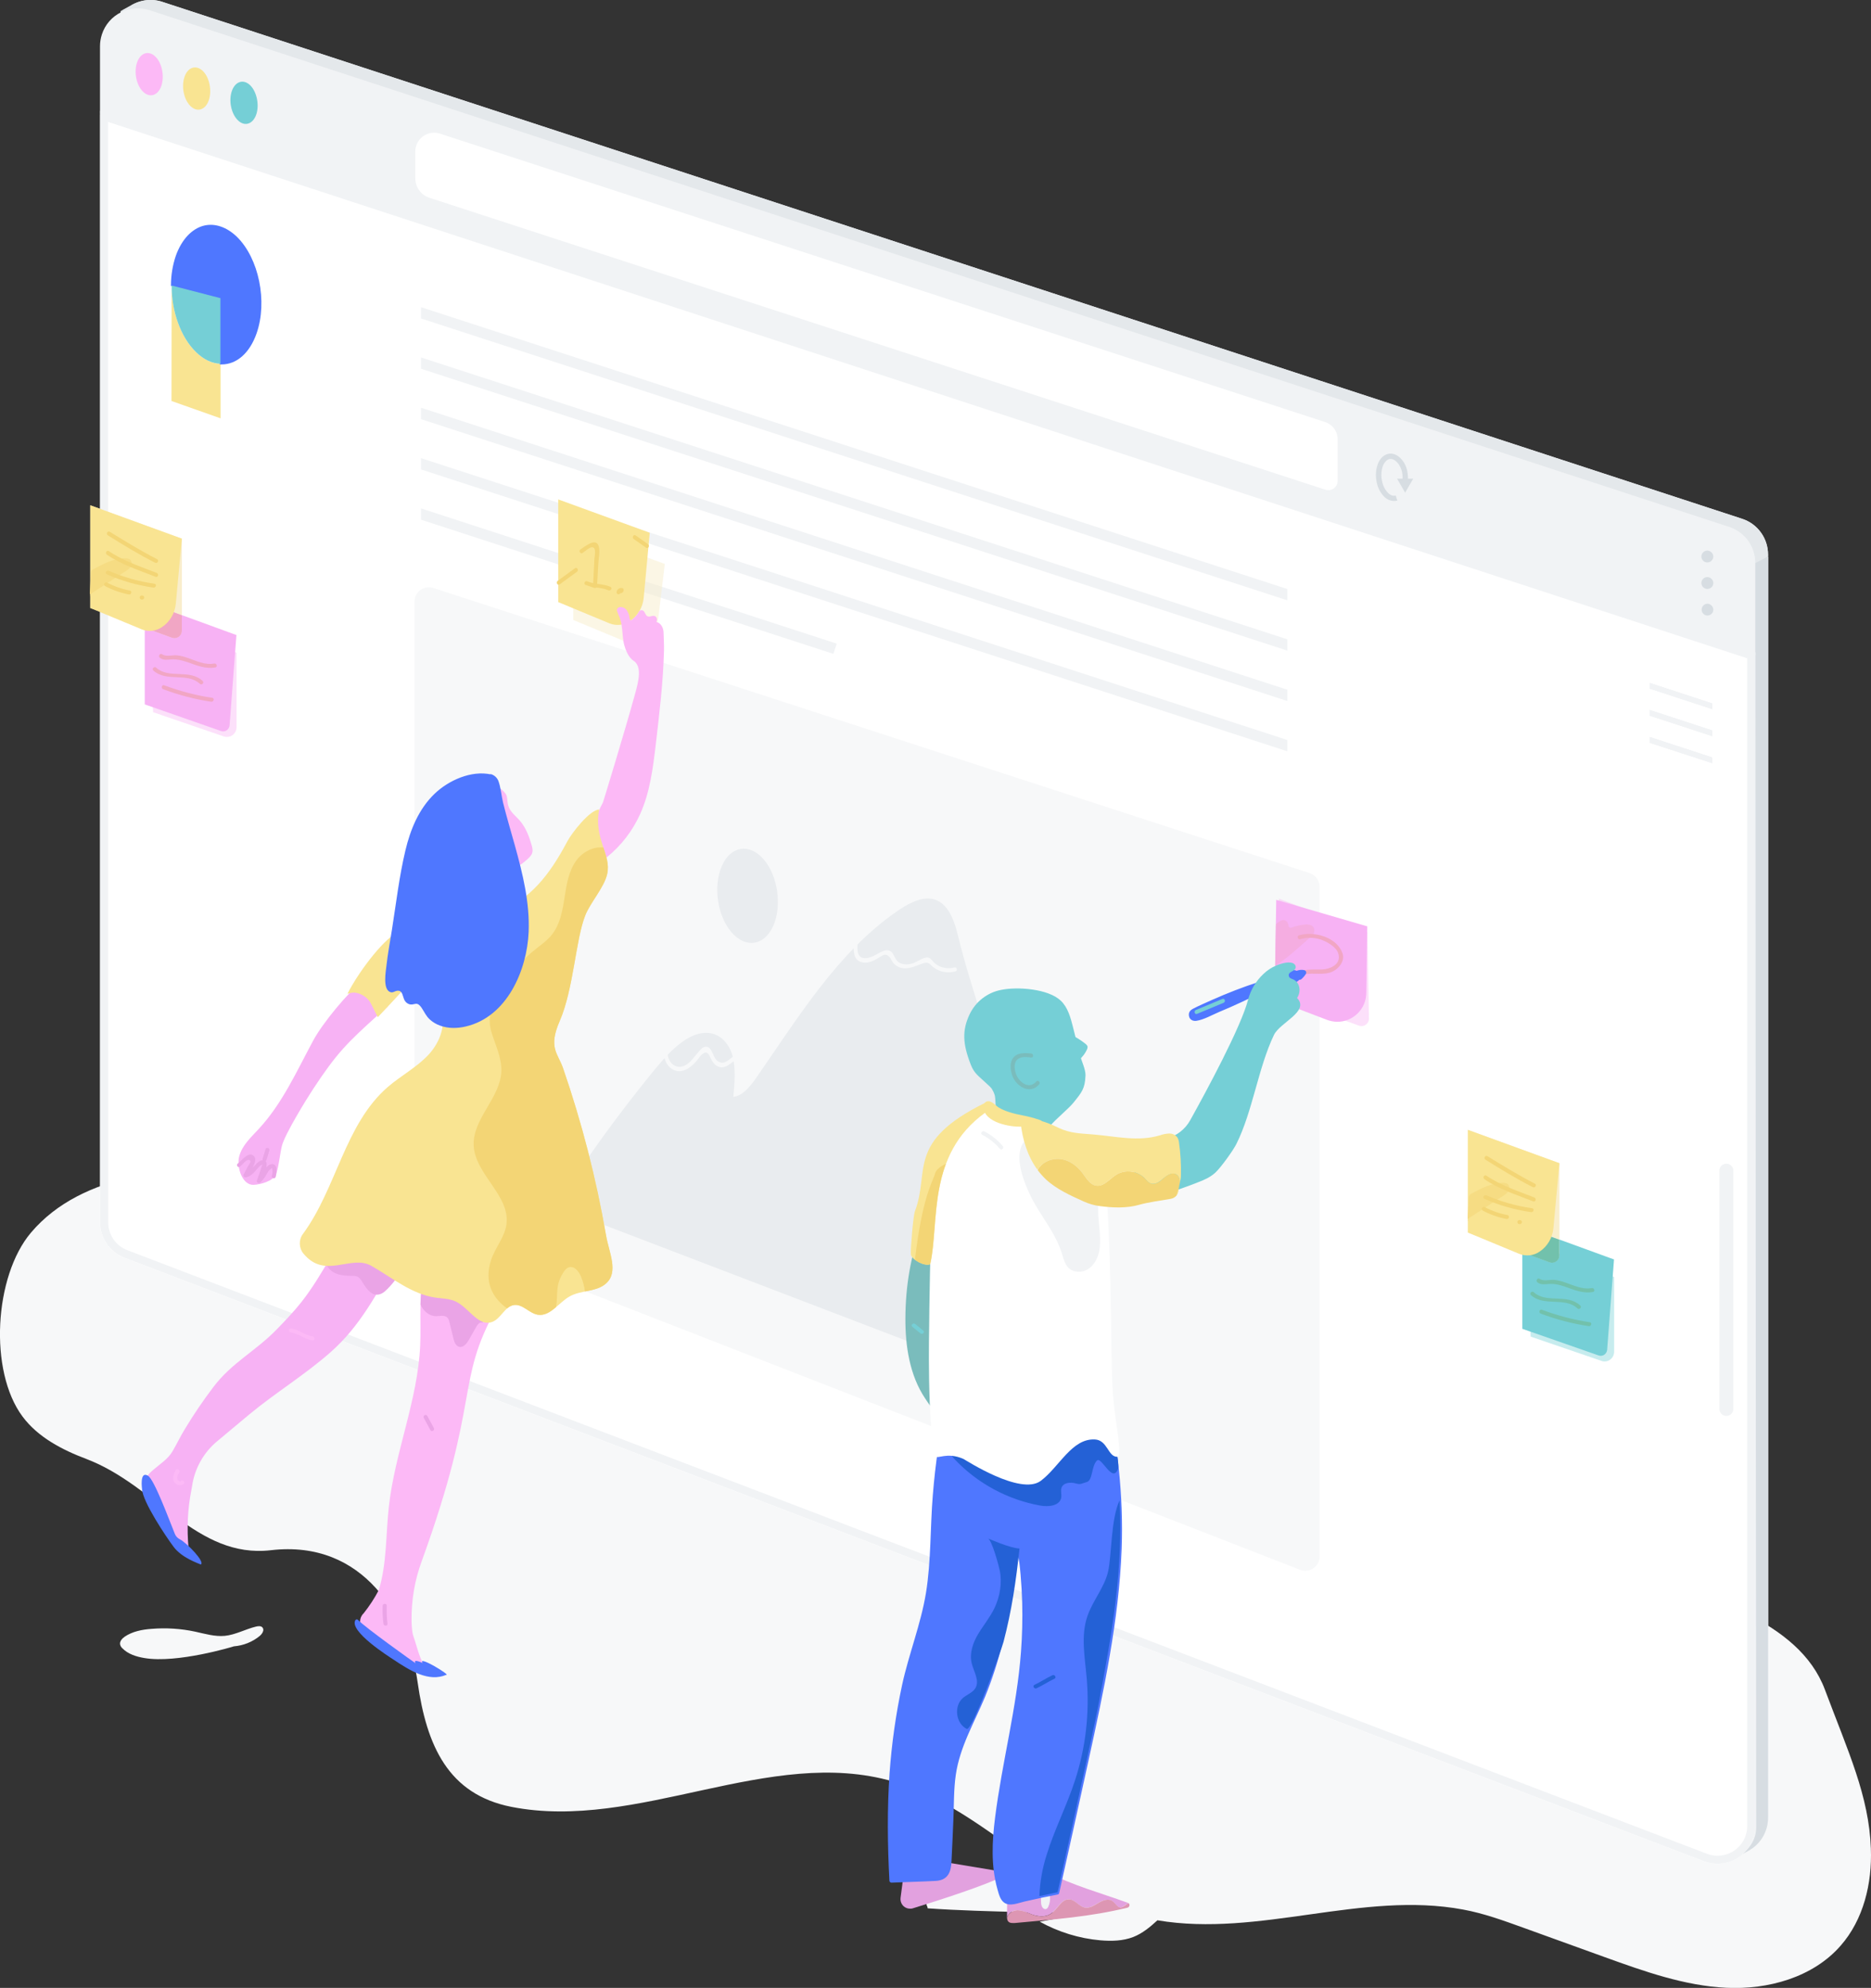 <?xml version="1.0" encoding="utf-8"?>
<!-- Generator: Adobe Illustrator 22.0.1, SVG Export Plug-In . SVG Version: 6.00 Build 0)  -->
<svg version="1.1" id="Layer_1" xmlns="http://www.w3.org/2000/svg" xmlns:xlink="http://www.w3.org/1999/xlink" x="0px" y="0px"
	 viewBox="0 0 1392 1478.8" style="enable-background:new 0 0 1392 1478.8;" xml:space="preserve">
<rect x="0" y="0" width="1392" height="1478.8" fill="#333333" stroke="none"/>
<style type="text/css">
	.st0{fill:#F7F8F9;}
	.st1{fill:#E2A1DF;}
	.st2{fill:#DD96B3;}
	.st3{fill:none;}
	.st4{fill:#F1F3F5;}
	.st5{fill:#E4E8EB;}
	.st6{fill:#FFFFFF;}
	.st7{fill:#D7DDE2;}
	.st8{fill:#E9ECEF;}
	.st9{fill:#4F77FF;}
	.st10{fill:#2461D6;}
	.st11{fill:#75CFD6;}
	.st12{fill:#F7B2F4;}
	.st13{fill:#FCB9F6;}
	.st14{fill:#EAA4E6;}
	.st15{opacity:0.5;fill:#F9EECD;enable-background:new    ;}
	.st16{fill:#F9E492;}
	.st17{opacity:0.4;}
	.st18{clip-path:url(#SVGID_2_);}
	.st19{fill:#F3D575;}
	.st20{fill:#7ABCBC;}
	.st21{opacity:0.4;fill:#F7B2F4;enable-background:new    ;}
	.st22{fill:#F5ADE1;}
	.st23{fill:#F1A6C4;}
	.st24{fill:#F9EECD;}
	.st25{fill:#F6DC83;}
	.st26{opacity:0.4;fill:#75CFD6;enable-background:new    ;}
	.st27{fill:#72C1AC;}
</style>
<title>Asset 2</title>
<g id="Layer_2_1_">
	<g id="Layer_1-2">
		<path class="st0" d="M1391.9,1375.1c-1.4-39.2-16.9-72-34.2-118.2c-19.6-52.3-89.3-68.4-139.8-90.9
			c-71.1-31.7-146.8-56.5-207.5-105.2c-46.8-37.6-82.8-87.9-132.6-121.4C811.6,894.8,729,885,652.9,861
			c-75.7-23.9-146-62.6-220.7-89.5c-21-7.6-43.1-14.3-65.2-11.7c-44.1,5.2-75.2,44.5-101.1,80.6l-74.8,29.4
			c-59-3.2-129.9,2-168.1,47.2c-27.3,32.3-31.5,102.9-6.2,136.8c11.5,15.4,29.4,24.7,47.4,31.5c51.9,19.7,82.2,74.3,137.3,67.9
			c69.4-8.1,102.4,50.3,109.2,98.2c6.7,47.3,22.8,83.4,69.7,92.7c94,18.5,192.1-45.6,284.2-18.8c40.8,11.9,74.3,40.2,109.7,64.3
			c-12.4,2.3-24.7,5.6-36.8,9l-40.2,11c-4.3,1.2-9.8,5-7.4,8.7l0.3,1.3c23.2,1.6,46.5,2.2,69.7,2.8c20.9,0.5,43.1,0.7,62.9-5.1
			c1.9,0.8,3.8,1.6,5.7,2.3l-55,9.9c13.9,7.7,29.3,12.5,45.2,13.9c8.3,0.7,16.8,0.5,24.5-2.5c6.8-2.7,12.5-7.4,17.9-12.4
			c75.8,12.8,152.3-22,227.4-8c15.3,2.8,30.1,8.2,44.8,13.5l60.6,21.9c29.4,10.6,59.3,21.3,90.4,22.8s64.4-7.7,85-31.2
			C1386.5,1428,1392.9,1400.9,1391.9,1375.1z"/>
		<path class="st1" d="M756.9,1421c3.9,0,7.5,2,11.2,3.3c4.4,1.5,9.7,2,13.6-0.6c5-3.3,7.8-11.2,13.8-10.8c4.4,0.3,7.2,5.3,11.5,6.1
			c3.6,0.7,7-1.6,10.2-3.5s7.4-3.4,10.4-1.3c2.3,1.6,3.7,5.2,6.5,4.7c2-0.3,3.9-2.9,5.5-3.1c-0.2-0.1-0.3-0.2-0.5-0.3
			c-21-7.6-40.6-12.8-60.8-23.1l-29,17.8l-0.1,15.3c0,0.8,0,1.6,0.2,2.4h0.1C748.7,1424.1,753,1420.9,756.9,1421z"/>
		<path class="st2" d="M755.3,1430.5c29.7-2.8,55.2-4.5,83.6-11.4c1-0.3,1.6-1.3,1.4-2.3c-0.1-0.4-0.3-0.7-0.6-1
			c-1.6,0.3-3.5,2.8-5.5,3.1c-2.7,0.5-4.2-3.1-6.5-4.7c-3-2.2-7.2-0.6-10.4,1.3s-6.6,4.2-10.2,3.5c-4.3-0.8-7.1-5.8-11.5-6.1
			c-6-0.4-8.7,7.4-13.8,10.8c-3.9,2.6-9.1,2.2-13.6,0.6c-3.7-1.3-7.3-3.3-11.2-3.3s-8.3,3.2-7.5,7h-0.1c0.1,0.4,0.3,0.8,0.6,1.2
			C751,1430.7,753.3,1430.6,755.3,1430.5z"/>
		<path class="st3" d="M749.2,1410.2l-0.1,15.3c-0.1,1.3,0.1,2.6,0.8,3.7c1.2,1.6,3.5,1.5,5.4,1.3c29.7-2.8,55.2-4.5,83.6-11.4
			c1-0.2,1.6-1.2,1.4-2.2c-0.1-0.6-0.6-1.1-1.2-1.3c-21-7.6-40.6-12.8-60.8-23.1L749.2,1410.2z"/>
		<path class="st4" d="M774.1,1409.4c1,3.3-0.5,7.4,1.8,9.9c0.5,0.6,1.3,1,2.2,0.9c0.9-0.3,1.5-1,1.8-1.8c2.1-4.6,1.7-9.9-1-14.1
			c-0.2-0.3-0.4-0.6-0.7-0.8c-0.8-0.4-1.7,0.1-2.4,0.7c-1.6,1.4-2.7,3.3-3.2,5.3"/>
		<path class="st1" d="M672,1395.7c-0.1,2-1.1,9.5-2,16.1c-0.5,3.9,2.2,7.5,6.1,8c1,0.1,2.1,0.1,3-0.2c18.3-5.6,55-17.3,68.7-24.6
			c-2.3-2.6-6-3.3-9.5-3.9l-52.4-8.7"/>
		<path class="st4" d="M1315.4,412.6c0-12.2-7.8-23-19.4-26.7L120.8,1.4c-8.1-2.7-16.9-1.5-24.1,3.1l-7,3.8c6.4-3.4-0.7,5.1,7,7.7
			l1175.3,384.5c11.6,3.8,19.4,14.6,19.4,26.7v0.6l24-13.8L1315.4,412.6z"/>
		<path class="st5" d="M1315.4,412.6c0-12.2-7.8-23-19.4-26.7L120.8,1.4c-8.1-2.7-16.9-1.5-24.1,3.1l-7,3.8c0,0-0.7,5.1,7,7.7
			l1175.3,384.5c11.6,3.8,19.4,14.6,19.4,26.7v0.6l24-13.8L1315.4,412.6z"/>
		<path class="st4" d="M1293.5,1380.8l8-4.4c0.3-0.2,0.5-0.3,0.8-0.5l0,0l0,0c8.2-5.1,13.1-14.1,13.1-23.8V414.1l-24,13.8v938.9
			C1291.4,1376.9,1301.1,1375.9,1293.5,1380.8z"/>
		<path class="st4" d="M1293.5,1380.8l8-4.4c0.3-0.2,0.5-0.3,0.8-0.5l0,0l0,0c8.2-5.1,13.1-14.1,13.1-23.8V414.1l-24,13.8v938.9
			C1291.4,1376.9,1301.1,1375.9,1293.5,1380.8z"/>
		<path class="st6" d="M74.4,909.4c0,11.7,7.2,22.1,18.1,26.3l1175.2,449c14.5,5.5,30.8-1.7,36.3-16.2c1.2-3.2,1.9-6.6,1.9-10V487.6
			L74.4,84.7V909.4z"/>
		<path class="st7" d="M1293.5,1380.8l8-4.4c0.3-0.2,0.5-0.3,0.8-0.5l0,0l0,0c8.2-5.1,13.1-14.1,13.1-23.8V414.1l-9.8,4.9l1,940
			C1306.7,1369.2,1301.1,1375.9,1293.5,1380.8z"/>
		<path class="st4" d="M1286.6,392L111.3,7.6c-14.8-4.8-30.7,3.2-35.5,18c-0.9,2.8-1.4,5.8-1.4,8.8v50.2l1231.5,402.9v-68.6
			C1306,406.6,1298.1,395.8,1286.6,392z"/>
		<polygon class="st4" points="620,486.4 622.5,478.8 313.2,378.2 313.2,386.6 		"/>
		<polygon class="st4" points="957.8,558.9 957.8,550.5 313.2,340.8 313.2,349.2 		"/>
		<polygon class="st4" points="957.8,521.5 957.8,513.1 313.2,303.3 313.2,311.8 		"/>
		<polygon class="st4" points="957.8,484 957.8,475.6 313.2,265.9 313.2,274.3 		"/>
		<polygon class="st4" points="957.8,446.6 957.8,438.2 313.2,228.5 313.2,236.9 		"/>
		<path class="st4" d="M80.4,90.7l1219.5,399v868.6c0.1,12.2-9.8,22.1-22,22.2c-2.7,0-5.5-0.5-8-1.5L94.7,930
			c-8.6-3.3-14.2-11.5-14.2-20.7L80.4,90.7 M74.5,82.4v826.9c0,11.7,7.2,22.1,18.1,26.3l1175.2,449c14.5,5.5,30.8-1.7,36.3-16.2
			c1.2-3.2,1.9-6.6,1.9-10.1v-873C1305.9,485.3,74.4,82.4,74.5,82.4z"/>
		<path class="st0" d="M308.4,447.6v456.2c0,4.4,2.7,8.4,6.9,10l652,254c5.5,2.1,11.7-0.7,13.8-6.2c0.5-1.2,0.7-2.5,0.7-3.8V659.7
			c0-4.6-3-8.7-7.4-10.2l-652-212.1c-5.6-1.8-11.6,1.2-13.5,6.8C308.6,445.3,308.4,446.4,308.4,447.6z"/>
		<path class="st8" d="M566.3,637.3c-11.2-10.8-24.8-6.5-30.3,9.6s-1.1,37.8,10.1,48.6s24.8,6.5,30.3-9.6S577.4,648,566.3,637.3z"/>
		<path class="st8" d="M771.6,929.9c-10.5-37.2-27.4-91.3-32-129.6c-4.4-37-16.2-60.4-26.9-104.4c-3.1-12.9-8.6-27.3-22.2-27.5
			c-7.7-0.1-16,4.5-23.4,9.7c-44,30.4-73.6,79.3-104.7,124c-4.4,6.3-10.3,13.4-16.8,13.8c1-10.8,1.9-21.8-0.8-31.1
			s-10.1-16.9-20.3-16.5c-13.6,0.6-26.6,14.2-36.8,26.6c-17.3,21.1-33.8,42.8-49.4,65.2l-13.5,25.2c-4,5.4-2.9,13,2.5,17
			c0.9,0.7,1.9,1.2,2.9,1.6l347,132.8c4.9,1.9,2.5,2.6,24.8,10.2c9.9,3.4,4.9-24-0.8-32.8L771.6,929.9z"/>
		<path class="st0" d="M493.8,775.5c-0.4,7-0.4,15.6,6.3,19.8c6.9,4.3,13.9-1.1,18.3-6.3c1.3-1.6,2.6-3.7,4.2-4.9
			c3.4-2.7,4.6,0,6,2.8c1.3,2.6,2.8,5.3,5.6,6.5c3.3,1.5,6.2,0,8.9-1.9c4.9-3.4,9.7-7.1,14.5-10.6c1.5-1.1,0-3.7-1.5-2.6l-11.3,8.2
			c-1.5,1.1-2.9,2.3-4.5,3.2c-2.9,1.8-6.3,0.6-8.2-2.3s-3.2-9.9-7.9-8.6c-2,0.5-3.7,2.8-5,4.3c-2.8,3.1-5.1,6.8-8.7,9
			c-4.7,2.9-9.8,1.5-12.4-3.3c-2.2-4-1.7-9-1.5-13.4C496.9,773.5,493.9,773.6,493.8,775.5L493.8,775.5z"/>
		<path class="st0" d="M635,697.2c0.9,6.7-2.4,17.3,7.2,18.8c3.8,0.6,7.3-1.1,10.5-2.9c3.7-2.2,6.5-5.1,9.9-0.1
			c0.9,1.4,1.3,2.7,2.6,4c6.9,6.6,14.9,1.8,22.2-0.6c3.5-1.2,4.5,1.2,7,3.1c1.3,1,2.8,1.9,4.4,2.5c3.8,1.5,8,1.7,12,0.6
			c1.9-0.5,1.1-3.4-0.8-2.9c-5.1,1.4-10.6,0.2-14.6-3.2c-2-1.8-3.1-4.6-6.2-4.2c-3.7,0.5-7.1,3.6-10.8,4.5c-2.6,0.8-5.3,0.8-7.8,0
			c-3.5-1.2-4.2-3.5-5.8-6.5c-3.1-6-8.3-2.8-12.9-0.2c-5.6,3.2-13.6,5.2-14-3.9c-0.1-3.3,0.3-6.5-0.1-9.8
			C637.5,694.5,634.7,695.3,635,697.2L635,697.2z"/>
		<path class="st6" d="M985.7,313.9L327.3,99.4c-7.3-2.4-15.2,1.6-17.6,8.9c-0.5,1.4-0.7,2.9-0.7,4.3v20.1c0,6.5,4.2,12.4,10.4,14.4
			l666.7,217.2c3.7,1.2,7.6-0.8,8.8-4.5c0.2-0.7,0.3-1.4,0.3-2.2v-30.6C995.3,321.1,991.5,315.8,985.7,313.9z"/>
		<path class="st9" d="M706.5,1043c-9.2,34.8-11.5,71-13.2,107c-0.6,13-1.1,26.2-3.6,39c-2.2,11.7-6,23-9.3,34.4
			c-17.3,59.2-20.5,114-17.2,175.6c9-0.4,24.5-1,34.1-1.3c4.8-0.2,8.7-4,8.9-8.8c0.7-14.3,2-43.2,2.7-60
			c0.8-20.6,9.7-39.9,18.8-58.5c7.8-15.9,20.8-49.9,29.3-118.6c0.1-0.4,0.5-0.7,0.9-0.7c0.3,0.1,0.6,0.3,0.7,0.7
			c17.4,113.8-33.3,198-13.9,256.8c0.8,2.4,1.9,5,4.2,6.1c2,1,4.5,0.5,6.7-0.1c12.1-3,31.1-6.8,31.1-6.8s25.7-114.6,29.9-136.4
			c17.3-89.2,24.9-143.8,5.1-236.9c-32,11.6-56.5,23.7-104.5,4.1c-5.8-2.3-14.7,4.7-11.8,10.2"/>
		<path class="st9" d="M705,1042.7c-5.9,22.8-9.1,46.1-11,69.5c-2,24.2-1.2,48.9-5.1,72.8c-3.8,23.2-12.7,45.3-17.7,68.2
			c-4.7,21.8-7.8,43.9-9.4,66.1c-1.8,26.5-1.5,53.2-0.1,79.7c0,0.8,0.7,1.5,1.5,1.5c11-0.5,21.9-0.7,32.9-1.3
			c9.1-0.5,11.5-6.5,11.8-14.6c0.5-10.3,1-20.6,1.4-30.9c0.5-11.1,0.2-22.5,1.8-33.4c3-20.9,13.8-38.9,21.8-58.1
			c5.2-12.8,9.5-26,12.8-39.5c2.5-10,4.7-20.1,6.5-30.2c1.1-6,2.1-12,3-18.1c0.3-1.8,2.1-20.5,2.9-20.7c-1.8,0.3,0.1,7,0.3,8.9
			c0.3,3,0.7,5.9,0.9,8.9c0.6,6.9,1,13.9,1.2,20.9c0.3,12.1,0,24.3-0.9,36.4c-3.1,41.7-14.1,82.1-19.3,123.5
			c-2.2,17.4-3.1,35.6,1.7,52.8c1,3.4,1.9,7.9,5,10.2c4.4,3.2,10.8,0.2,15.4-0.8c8.2-1.9,16.4-3.6,24.6-5.2c0.5-0.1,0.9-0.5,1-1
			c7.4-33,14.7-65.9,21.9-98.9c11.3-51.7,22.6-104.1,24.6-157.2c1.5-39.7-3.3-79.2-11.5-118c-0.2-0.8-1.1-1.2-1.8-1
			c-20.4,7.4-40.6,15.5-62.8,14.3c-6.6-0.4-13.1-1.4-19.5-3c-7.3-1.8-14.2-5-21.4-7.1c-6.6-1.9-16.7,4.4-13.6,12
			c0.7,1.8,3.6,1,2.9-0.8c-1.3-3.2,1-6.1,3.8-7.6c3.1-1.8,5.7-0.9,8.8,0.4c6.1,2.4,12.3,4.4,18.7,6c10.1,2.6,20.5,3.7,30.9,3.2
			c18.5-1.1,35.7-8.1,52.9-14.4l-1.8-1c8.8,41.6,13.5,83.8,11,126.4c-2.3,38.1-9.2,75.9-16.8,113.2c-8.8,43.1-18.7,86-28.3,129
			c-0.3,1.3-0.5,2.6-0.9,3.9c0.5-1.8,1.6-0.8-0.2-0.8c-1.1,0.1-2.2,0.3-3.2,0.7c-4,0.8-7.9,1.6-11.9,2.5c-3.9,0.8-7.8,1.7-11.7,2.6
			c-3.3,0.8-8,2.8-10.8-1c-1.2-1.6-1.7-4.1-2.2-6c-1.8-6.4-2.9-13-3.3-19.6c-2-30.6,6.1-61.5,11.7-91.4c7.1-38.2,12-76.8,9.4-115.7
			c-0.4-5.3-0.9-10.7-1.5-16c-0.3-2.7,0-10.9-2.3-12.5c-1-0.8-2.4-0.6-3.1,0.4c-0.1,0.1-0.1,0.1-0.2,0.2c-0.9,1.2-0.7,3.6-0.9,5
			c-0.5,3.6-1,7.2-1.5,10.8c-2.6,18.8-6.2,37.5-10.8,56c-2.9,11.9-6.6,23.6-11,35c-5,12.8-11.8,24.8-16.7,37.6
			c-3.9,10.3-6.8,21-7.5,32c-0.5,8.4-0.7,16.8-1,25.1c-0.4,9.2-0.8,18.4-1.3,27.5c-0.2,3.5,0.3,7.9-0.8,11.2
			c-2.1,6.1-9.2,5.3-14.4,5.5c-8.9,0.3-17.8,0.7-26.7,1l1.5,1.5c-2.4-46.4-1.2-93,8.1-138.7c2.4-11.7,5.2-23.2,8.5-34.7
			c3.1-10.8,6.7-21.5,9.1-32.5c5-22.7,4.3-46.5,5.8-69.6c1.8-27,4.9-53.9,11.7-80.1c0.2-0.8-0.3-1.6-1.1-1.8
			c-0.8-0.2-1.6,0.3-1.8,1.1L705,1042.7z"/>
		<path class="st10" d="M735,1144.4c2.9,1.1,8,19.9,8.8,23.9c1.9,9.3,0.1,19.6-4,28.1c-3.3,6.8-8.2,12.7-12.1,19.2
			s-6.5,14.2-4.8,21.6c1.5,6.2,6,12.8,2.9,18.4c-2,3.5-6.3,4.9-9.4,7.5c-6.9,5.9-5.4,18.9,2.8,23c4.1,2.1,25.9-59,27.4-64.7
			c6.1-23.2,9.4-45.8,11.9-69.5C752,1151.9,735,1144.4,735,1144.4z"/>
		<path class="st10" d="M706.1,1075.2c-1.2,3.8,1.6,7.6,4.3,10.5c17,17.9,39.3,29.9,63.6,34.3c6.1,1.1,14.4,0.2,15.5-5.8
			c0.5-2.5-0.6-5.2,0.3-7.6c1.4-3.7,6.6-4.2,10.5-3.1s4.4,0,8.2-1c4.6-1.2,3.4-11.8,7.6-16c3.4-3.4,11.5,17.4,15.7,6.2
			c1.5-4-4.9-32-6.7-44.8c-16.3,12-42.8,34.4-63,35.1c-14.6,0.5-30.1,0.1-42.5-7.6c-2.5-1.6-5.1-3.5-8.1-3.7s-6.3,2.6-5.4,5.4"/>
		<path class="st11" d="M803.1,788.2c2.3-2,4.2-4.5,5.5-7.3c0.4-0.8,0.6-1.7,0.5-2.5c-0.3-0.8-0.9-1.4-1.5-1.9
			c-3.3-2.6-6.8-4.8-10.5-6.7"/>
		<path class="st11" d="M781.6,837.2c3.7-4.5,13.5-12.5,17.1-17c6.1-7.6,8.5-10.3,8.9-20.1c0.2-4.4-3-10.9-4.1-15.2l-5.2-20.8
			c-1.8-7.1-3.8-14.7-9.1-19.7c-9.2-8.8-32.1-10.6-44.5-8c-10.2,2-18.8,8.7-23.3,18.1c-5.6,11.9-5.3,21.8,0.9,37.6
			c2.6,6.6,5.8,8.3,10.9,13.2c1.5,1.5,3.3,2.8,4.6,4.5c0.9,1.5,1.7,3,2.2,4.7c0.7,1.6,0.7,10.7,1.2,12.3c1,3.7,2.3-0.2,4.1,3.2
			c0.6,1.3,1.6,2.4,2.9,3.1c0.9,0.4,2,0.6,3,0.6c3.7,0.1,7.3-0.9,10.3-2.9c1.6-1,3.1,3.3,5,4s2,1.7,4,2.6
			C773,838.5,781.6,837.2,781.6,837.2z"/>
		<polygon class="st4" points="1227.5,508.1 1227.5,510.2 1227.5,512.3 1273.9,527.5 1273.9,525.4 1273.9,523.3 		"/>
		<polygon class="st4" points="1227.5,530.3 1227.5,532.4 1273.9,547.6 1273.9,545.5 1273.9,543.4 1227.5,528.2 		"/>
		<polygon class="st4" points="1227.5,550.5 1227.5,552.6 1273.9,567.7 1273.9,565.6 1273.9,563.5 1227.5,548.3 		"/>
		<polygon class="st4" points="1227.5,508.1 1227.5,510.2 1227.5,512.3 1273.9,527.5 1273.9,525.4 1273.9,523.3 		"/>
		<polygon class="st4" points="1227.5,530.3 1227.5,532.4 1273.9,547.6 1273.9,545.5 1273.9,543.4 1227.5,528.2 		"/>
		<polygon class="st4" points="1227.5,550.5 1227.5,552.6 1273.9,567.7 1273.9,565.6 1273.9,563.5 1227.5,548.3 		"/>
		<polygon class="st4" points="1227.5,508.1 1227.5,510.2 1227.5,512.3 1273.9,527.5 1273.9,525.4 1273.9,523.3 		"/>
		<polygon class="st4" points="1227.5,530.3 1227.5,532.4 1273.9,547.6 1273.9,545.5 1273.9,543.4 1227.5,528.2 		"/>
		<polygon class="st4" points="1227.5,550.5 1227.5,552.6 1273.9,567.7 1273.9,565.6 1273.9,563.5 1227.5,548.3 		"/>
		<path class="st12" d="M246.6,934.2c-6.9,11.7-13.8,23.5-22.2,34.2c-5.5,7-11.7,13.5-17.9,19.9c-16.2,16.9-33.8,25-47.9,43.7
			c-7.5,9.9-14.5,20.2-20.9,30.8c-3.4,5.5-6.1,11.3-9.4,16.9s-9,9.2-13.9,13.4c-2.1,1.8-4.2,3.6-5.4,6c-2,3.9-1.3,8.6,0.4,12.7
			s4.3,7.6,6.1,11.5c3.2,6.8,16,27,19.6,30.8c1.1,1.2,3,1.3,4.2,0.2c0.7-0.7,1.1-1.6,1-2.6l0,0c-1.4-14.5-0.7-29.1,2.1-43.4
			c0.2-1.2,0.4-2.1,0.5-2.8c1.9-13,8.5-24.9,18.6-33.3c8.2-6.8,17.8-14.9,24.3-20.3c19.5-16.1,40.9-29.1,59.9-45.8
			c22.6-19.8,34.9-44.4,49.9-70.4C280.6,933.9,246.6,934.2,246.6,934.2z"/>
		<path class="st13" d="M307.6,1217.3c-0.9-2.4-1.3-6.7-1.4-11.5c-0.2-15.1,2.3-30.2,7.5-44.3c44.5-122.6,24.6-132.2,55.6-188.3
			l-52.5-29.9c-5.9,18.4-3.3,38.3-4.2,57.6c-1.8,40.8-18.8,79.4-23.3,119.9c-2.3,20.8-1.4,42.2-7.5,62.1c-3.2,6.1-7,11.9-11.3,17.3
			c-3.3,3.1-3.5,8.4-0.4,11.8c0.3,0.3,0.6,0.6,0.9,0.8c10.2,8.1,29.3,21.2,39.2,29.9c6.3,5.5,8.8,1.7,7.8,0.2
			C311.9,1234.4,310.5,1225.4,307.6,1217.3z"/>
		<path class="st14" d="M241,933.9c1.2,0.2,1.2,1.9,1.2,3.2c-0.1,4.3,3.2,8.2,7.2,10s8.4,2,12.8,2c1.4-0.1,2.7,0.2,4,0.7
			c1.1,0.7,1.9,1.6,2.6,2.7c3,4.7,6.3,10.8,11.9,10.6c3-0.1,5.5-2.1,7.5-4.2c2.5-2.5,4.8-5.2,6.9-8.2c0.7-0.8,1.1-1.9,1.1-3
			c-0.2-1.9-2.4-2.9-4.2-3.4c-16.1-4.7-32.5-8.1-49.2-10.1"/>
		<path class="st3" d="M338.6,958.6l-21.8-15.2c-0.9,2.9-1.6,5.8-2.2,8.8c6,2.3,12.1,4.1,18.3,5.4
			C334.9,957.9,336.8,958.2,338.6,958.6z"/>
		<path class="st14" d="M338.6,958.6c-1.9-0.3-3.7-0.6-5.6-1c-6.3-1.3-12.4-3.1-18.4-5.4c-1.1,6-1.6,12.1-1.8,18.2
			c2,4.6,6.3,8.6,11.4,8.7c3,0,6.6-1.1,8.7,1.1c0.8,1,1.3,2.2,1.5,3.4l2.9,11.9c0.6,2.6,1.7,5.7,4.3,6.4c3.1,0.8,5.7-2.5,7.3-5.3
			c1.8-3.2,3.7-6.5,5.5-9.7c0.9-1.5,2.1-3.2,3.8-3.1c0.3,0,0.5,0.1,0.8,0.2c1.2-2.9,2.4-5.7,3.6-8.5L338.6,958.6z"/>
		<path class="st15" d="M464.6,477l-38.1-15.8v-66.5l68.1,24.8l-4.6,38.5c-0.7,7-4.4,13.4-10.3,17.3l0,0
			C475.2,478.4,469.6,479,464.6,477z"/>
		<path class="st16" d="M453.4,463.7l-38.1-15.8v-76.4l68.1,24.8l-4.5,48.5c-0.7,7-4.4,13.4-10.3,17.3l0,0
			C464,465.2,458.4,465.7,453.4,463.7z"/>
		<path class="st13" d="M472.7,515.4c2.3-8.4,5.2-19.7-1.4-23.9c-3.8-2.4-6.1-8.6-7-12.1c-1.5-6.2-0.9-13.5-3.1-19.5
			c-0.8-1.8-1.5-3.6-2.1-5.4c-0.1-0.4-0.2-0.8-0.1-1.2c0.3-0.9,1.1-1.6,2.1-1.7c2.1-0.2,4.1,0.7,5.3,2.5c1.1,1.7,1.8,3.7,2,5.8
			c0,0.5,0.2,1,0.5,1.3c0.9,0.7,1.8-0.7,2.6-1.4c1.6-1.3,2.9-3,3.9-4.9c0.6-0.9,1.8-1.2,2.7-0.8c1.8,0.6,1.8,3.4,3.5,4.3
			s3.5-0.6,5.2-0.2c1.9,0.4,2.5,2.9,1.5,4.4c3.7,1,5.4,4.8,5.4,8.4c0.1,4.3,0.4,8.6,0.3,12.9c-0.6,23.4-3.4,46.6-6.1,69.8
			c-2.1,17.6-4.3,35.6-11.6,51.8c-5.6,12.5-14.1,23.5-24.7,32.1c-1,0.9-2.3,1.4-3.6,1.6c-5.2,0.6-7-5-7.2-9.5
			c-0.5-11.4,2.2-22.8,7.8-32.8C448.7,596.7,464.5,545.3,472.7,515.4z"/>
		<path class="st12" d="M281.5,754.8c-23.5,21.2-31,28.7-48.4,55.1c-5,7.6-21.2,33.8-23.4,42.6c-1.3,5.2-2.4,16.2-4.4,21.1
			s-11.3,7.6-16.6,7.8c-8.4,0.4-12.9-13.1-10.7-21.3s8.9-14.2,14.6-20.4c17.5-18.9,28.1-42.8,40.3-65.4
			c7.1-13.3,25.8-35.8,37.5-45.3c5.8-4.7,3.7,0.9,9.5,5.4c3.8,2.9,4.9,8.3,3.8,13s7.3-2.1,4.4,1.7L281.5,754.8z"/>
		<path class="st16" d="M326.6,749c6.5,11.3,1.1,26-7.7,35.5s-20.7,15.7-30.5,24.2c-31.9,27.7-38,75.2-63,109.2
			c-3.3,4.4-3.1,10.5,0.4,14.7c16.2,19.5,35.2,0.3,50.6,9.1c15.5,8.9,30,21.1,47.7,23.6c5,0.7,10.2,0.7,14.8,2.8
			c9.9,4.6,16.9,19,27.2,15.3c6.6-2.4,9.5-11.7,16.4-12.6c6.4-0.8,11.2,6.1,17.5,7.2c9.3,1.6,15.6-9,23.8-13.6
			c8.5-4.8,20-3.2,27.2-9.7c9.4-8.5,2.1-23-0.1-35.6c-7.3-42.3-18-83.9-32-124.5c-3.9-11.2-11.1-15.2-2.6-34.8
			c10.5-24.1,11.9-60.6,19.1-78.8c3.6-9.3,14.1-20.9,16.3-30.7c3.4-14.5-10.2-26.5-5.9-48.1c-7,0.2-20.3,17.3-23.6,23.5
			c-13.6,25.5-27,42.8-53.4,54.5c-6.1,2.7-12.5,5-17.6,9.4c-5.5,4.8-8.8,11.6-11.5,18.3c-6.4,15.8-12.7,23.9-14.9,40.9L326.6,749z"
			/>
		<path class="st16" d="M303.4,732.6c-7.3,8.1-14.8,16.1-22.3,24l-4.7-9.3c-1-2.1-2.4-4-4.2-5.4c-8.6-6.6-14.1-1.7-13.5-2.9
			c6.7-13.4,24.5-38.5,37.5-45.9c5-2.8,3.4,8.6,9.1,8.6s11.8,2.8,14.3,8L303.4,732.6z"/>
		<g class="st17">
			<path class="st16" d="M303.4,732.6c-7.3,8.1-14.8,16.1-22.3,24l-4.7-9.3c-1-2.1-2.4-4-4.2-5.4c-8.6-6.6-14.1-1.7-13.5-2.9
				c6.7-13.4,24.5-38.5,37.5-45.9c5-2.8,3.4,8.6,9.1,8.6s11.8,2.8,14.3,8L303.4,732.6z"/>
		</g>
		<g>
			<defs>
				<path id="SVGID_1_" d="M326.6,749c6.5,11.3,1.1,26-7.7,35.5s-20.7,15.7-30.5,24.2c-31.9,27.7-38,75.2-63,109.2
					c-3.3,4.4-3.1,10.5,0.4,14.7c16.2,19.5,35.2,0.3,50.6,9.1c15.5,8.9,30,21.1,47.7,23.6c5,0.7,10.2,0.7,14.8,2.8
					c9.9,4.6,16.9,19,27.2,15.3c6.6-2.4,9.5-11.7,16.4-12.6c6.4-0.8,11.2,6.1,17.5,7.2c9.3,1.6,15.6-9,23.8-13.6
					c8.5-4.8,20-3.2,27.2-9.7c9.4-8.5,2.1-23-0.1-35.6c-7.3-42.3-18-83.9-32-124.5c-3.9-11.2-11.1-15.2-2.6-34.8
					c10.5-24.1,11.9-60.6,19.1-78.8c3.6-9.3,14.1-20.9,16.3-30.7c3.4-14.5-10.2-26.5-5.9-48.1c-7,0.2-20.3,17.3-23.6,23.5
					c-13.6,25.5-27,42.8-53.4,54.5c-6.1,2.7-12.5,5-17.6,9.4c-5.5,4.8-8.8,11.6-11.5,18.3c-6.4,15.8-12.7,23.9-14.9,40.9L326.6,749z
					"/>
			</defs>
			<clipPath id="SVGID_2_">
				<use xlink:href="#SVGID_1_"  style="overflow:visible;"/>
			</clipPath>
			<g class="st18">
				<path class="st19" d="M451,919.1c-7.3-42.3-18-83.9-32-124.5c-3.9-11.2-11.1-15.2-2.6-34.8c10.5-24.1,11.9-60.6,19.1-78.8
					c3.6-9.3,14.1-20.9,16.3-30.7c1.6-6.7-0.5-12.9-2.8-19.8c-7.3-1-15.4,3.2-20,9.3c-5.9,7.9-7.5,18.2-9,27.9s-3.3,20-9.5,27.7
					c-4.2,5.2-10,8.8-15.1,13.2c-15.1,13.1-35.9,37.7-30,58.4c2.9,10,8,19.6,7.6,30c-0.8,19.8-21.4,35.2-20.6,55
					c0.9,21.6,27.3,37.3,24.4,58.8c-1.3,9.6-8.5,17.4-11.5,26.7c-5.2,15.9,0.9,28,12,35.8c1.4-1.3,3.2-2.2,5.1-2.5
					c6.4-0.8,11.2,6.1,17.5,7.2c5.3,0.9,9.6-2.1,13.8-5.7c1.6-10.1-0.7-15.4,4.9-24.9c1.2-2,2.6-4.1,4.8-4.7c3.9-1.1,7.2,3,8.8,6.8
					c1.5,3.6,2.5,7.4,3,11.3c5.7-1.2,11.4-2.2,15.6-6C460.6,946.2,453.2,931.6,451,919.1z"/>
			</g>
		</g>
		<path class="st4" d="M115.6,42.1c-5-4.8-11.1-2.9-13.6,4.3s-0.6,16.9,4.4,21.8s11.1,2.9,13.6-4.2S120.6,46.9,115.6,42.1z"/>
		<path class="st4" d="M150.9,52.8c-5-4.8-11.1-2.9-13.6,4.3s-0.6,16.9,4.4,21.8s11.1,2.9,13.6-4.2S155.9,57.6,150.9,52.8z"/>
		<path class="st4" d="M186.1,63.4c-5-4.8-11.1-2.9-13.6,4.3S172,84.6,177,89.5s11.1,2.9,13.6-4.2S191.1,68.3,186.1,63.4z"/>
		<path class="st13" d="M115.6,42.1c-5-4.8-11.1-2.9-13.6,4.3s-0.6,16.9,4.4,21.8s11.1,2.9,13.6-4.2S120.6,46.9,115.6,42.1z"/>
		<path class="st16" d="M150.9,52.8c-5-4.8-11.1-2.9-13.6,4.3s-0.6,16.9,4.4,21.8s11.1,2.9,13.6-4.2S155.9,57.6,150.9,52.8z"/>
		<path class="st11" d="M186.1,63.4c-5-4.8-11.1-2.9-13.6,4.3S172,84.6,177,89.5s11.1,2.9,13.6-4.2S191.1,68.3,186.1,63.4z"/>
		<path class="st4" d="M1284.4,865.7L1284.4,865.7c2.9,0,5.2,2.3,5.2,5.2v177.2c0,2.9-2.3,5.2-5.2,5.2l0,0c-2.9,0-5.2-2.3-5.2-5.2
			V870.9C1279.1,868,1281.5,865.7,1284.4,865.7z"/>
		<path class="st4" d="M1037,372.7c-2.7-0.1-5.3-1.3-7.2-3.2c-2.9-3-4.9-6.9-5.6-11c-0.9-4.3-0.7-8.7,0.7-12.8
			c1.4-4.1,4-6.9,7.2-7.9s6.8,0,9.7,2.9c1.5,1.5,2.7,3.1,3.6,5c1.4,3,2.1,6.2,2.1,9.5v2.9h-4v-3c0-2.7-0.5-5.3-1.7-7.7
			c-0.7-1.4-1.6-2.8-2.8-3.9c-1.9-1.8-3.9-2.5-5.7-1.9s-3.6,2.6-4.6,5.4c-1.1,3.5-1.3,7.1-0.5,10.7c0.6,3.4,2.1,6.5,4.5,9
			c1.9,1.8,3.9,2.5,5.7,1.9l1.2,3.8C1038.7,372.6,1037.8,372.7,1037,372.7z"/>
		<polygon class="st4" points="1039.4,356.1 1045.4,366.5 1051.4,356.1 		"/>
		<path class="st20" d="M771,804.5c-5.7,6.7-13.6-0.1-15.4-6.4c-1-3.7-1.5-8.3,2.2-10.6c2.8-1.7,6.3-1.2,9.4-0.8
			c1.9,0.2,1.9-2.8,0-3c-4.6-0.5-10.3-0.8-13.4,3.2c-2.8,3.6-2.1,9.1-0.7,13.2c2.8,8,13.2,14.5,20,6.6
			C774.4,805.1,772.2,803,771,804.5L771,804.5z"/>
		<path class="st21" d="M1010.8,762.9l-60.5-22.1l1.2-72.3l65.8,24.8l1.2,64.4c0,3.1-2.5,5.6-5.6,5.6
			C1012.1,763.3,1011.5,763.1,1010.8,762.9z"/>
		<path class="st12" d="M987.1,758.6l-38.8-14.8l1.2-74.4l67.7,19.7l-0.7,49.7c-0.2,12-10,21.5-22,21.3
			C992,760,989.5,759.5,987.1,758.6z"/>
		<path class="st22" d="M948.7,718.4c9.8-6,18.5-14.6,27.1-22c1.5-1.2,2.3-3.1,2-5c-0.6-3.5-4.3-4-7.3-3.6c-3.3,0.3-6.6,1.1-9.7,2.3
			c-0.9,0.3-1.8-0.1-2.1-0.9c-0.1-0.2-0.1-0.3-0.1-0.5c0-1.2-0.5-2.4-1.4-3.3c-3-3-7.9,2.1-7.9,2.1L948.7,718.4z"/>
		<path class="st23" d="M967.3,698.7c5-1.5,10.3-1.4,15.3,0.2c4.4,1.5,11.5,5.4,13,10.2c2.7,8.4-6.1,12-12.7,12.1
			c-4.5,0.1-9-0.3-13.5,0.8c-1.9,0.5-1.1,3.3,0.8,2.9c7-1.6,15,1,21.5-2.3c4.5-2.3,8.9-7.7,7.2-13.1c-4-12.5-21.3-17-32.5-13.7
			C964.7,696.3,965.5,699.2,967.3,698.7L967.3,698.7z"/>
		<path class="st9" d="M936.8,731.9c-16.3,5.2-32.2,11.8-47.4,19.6l-1.4,0.4c-2,1.1-1.9,1.7-2,3.2c0,1.5,1.1,2.8,2.6,3
			c0.8,0,1.6-0.2,2.4-0.5c16.9-6.3,33.5-13.7,49.5-22L936.8,731.9z"/>
		<path class="st9" d="M936.4,730.5c-11.8,3.8-23.3,8.3-34.6,13.3c-4.7,2.2-9.7,4.2-14.2,6.6c-2.3,1.2-3.5,2.9-3,5.5
			s2.8,3.8,5.4,3.5c5.6-0.8,11.8-4.4,17-6.6c11.6-4.8,23.1-10.2,34.2-16c0.7-0.4,0.9-1.4,0.5-2.1c-0.1-0.1-0.1-0.2-0.2-0.3l-3.8-3.6
			c-1.4-1.3-3.5,0.8-2.1,2.1l3.8,3.6l0.3-2.3c-8.3,4.3-16.7,8.3-25.3,12.1c-4.4,2-8.9,3.8-13.4,5.7c-2.3,0.9-4.7,1.8-7,2.7
			c-1,0.4-7.7,3-5.1-1.6c0,0,3.7-1.6,2.7-1.2c2.2-1.1,4.4-2.2,6.6-3.2c3.9-1.8,7.8-3.6,11.7-5.3c8.9-3.8,18-7.1,27.1-10.1
			C939,732.8,938.2,729.8,936.4,730.5z"/>
		<path class="st9" d="M966,725.6c1.4,3.9-8,5.8-10.7,5.7c-1.3,0.1-2.5-0.5-3.3-1.5c-0.4-0.9-0.3-2,0.3-2.9c0.6-0.8,1.4-1.5,2.4-1.9
			C957.7,723.5,964.4,721.1,966,725.6z"/>
		<path class="st9" d="M964.6,726c0.7,2.6-7.3,3.9-9.1,3.8c-1,0-3-0.2-1.6-2.4c0.5-0.5,1.1-0.9,1.8-1.2c0.9-0.5,1.8-0.8,2.8-1.1
			c2.2-0.7,5.1-1.3,6.2,1.2c0.8,1.8,3.3,0.2,2.6-1.5c-3.4-7.7-20.8-0.3-16.3,6c2.2,3.1,7.4,1.8,10.5,0.9s7-2.8,6-6.6
			c-0.2-0.8-1.1-1.3-1.9-1C964.8,724.4,964.4,725.2,964.6,726z"/>
		<path class="st9" d="M966.1,725.1l-0.8,1.1c-0.5,0.8-0.3,1.8,0.5,2.3c0.7,0.5,1.7,0.5,2.4-0.1c1.3-1.1,2.5-2.5,3.4-4
			c0.5-0.9,0.2-2-0.7-2.5c-0.1-0.1-0.3-0.1-0.4-0.2c-2.2-0.5-4.5-0.2-6.5,0.8c-0.9,0.5-1.1,1.6-0.7,2.5c0.5,0.8,1.6,1.1,2.5,0.7
			c1.2-0.5,2.5-0.7,3.7-0.4l-1.1-2.7c-0.7,1.2-1.7,2.4-2.8,3.3l2.8,2.2l0.8-1.1c0.5-0.9,0.2-2-0.7-2.5
			C967.7,724,966.6,724.3,966.1,725.1L966.1,725.1z"/>
		<path class="st9" d="M912.9,743.1l0.7,0.9c0.5,0.8,1.6,1.1,2.5,0.7c0.9-0.5,1.2-1.6,0.7-2.5l-0.7-0.9c-0.5-0.8-1.6-1.1-2.5-0.7
			C912.7,741.2,912.5,742.3,912.9,743.1L912.9,743.1z"/>
		<path class="st11" d="M960.5,727.9c0.2,0.1,0.5,0.2,0.7,0.3c6,2,7.1,9.3,3.8,14.2c9.6,10-12.7,18.1-17.2,27.5
			c-11.7,24.4-15.8,56.7-27.9,81c-2.4,4.9-11.8,17.9-15.8,21.5c-3.5,3.2-7.9,5.2-12.3,6.9c-33.9,13.5-74.4,23.7-110.2,12.7h-0.1
			c-3.1-1-4.8-4.2-3.9-7.3c0.2-0.8,0.6-1.5,1.1-2.1c17.2-20,29.5-34.2,32.7-32.4c19.2,10.9,37.1,1.6,56.5-3.3l0.2-0.1
			c7.3-1.8,13.6-6.7,17.3-13.3c11.7-21,38-69.6,43.2-90c1.9-7.2,5.9-13.8,11.3-18.9c2.8-2.7,6.1-4.9,9.7-6.4
			c3.7-1.5,10.4-3.6,13.4-1c0.7,0.6,1,1.4,1,2.3c-0.2,3.1-5,3-5.2,5.7C958.7,726.5,959.4,727.5,960.5,727.9z"/>
		<path class="st20" d="M686.1,911.7c-8.7,21.8-12.4,45.5-12.5,69c-0.1,20.4,3.1,42.3,14.7,59.6c2.3,3.4,6.1,9.7,9.9,11.4
			c4.7,2.2,7.4-4.6,9.6-8.9c5.2-10.2,7.1-21.8,9.3-33c3-15.4,6.9-30.7,7.6-46.4s-1.9-32-10.8-44.9L686.1,911.7z"/>
		<path class="st6" d="M694.6,889.3c-2.8,23.4-3.3,96.6-3.3,96.6s-1.8,77.2,5,97.3c0.9,2.6,8.1-3.4,20.5,2.1
			c1.5,0.7,42.5,27.5,57.5,16.3c13.8-10.3,23.1-31.7,40.3-30.8c9.4,0.5,9.7,12.9,16.5,12.9c4.1,0-0.5-20.4-2.7-42.1
			c-2.6-25.5-0.4-78.4-5-152.2c-0.2,4.1,21.1,6,21.1,6s-0.9-17.2,0-35.3c0.2-3-1.7,3-4.5,2c-5.3-1.8-47.8-22.3-70.8-29.8
			c-9.3-3.1-16.8,0.1-24.2-1.7c-10.2-2.5-10.9-9.2-18.1-3C712.1,840.4,696.8,871.6,694.6,889.3z"/>
		<path class="st4" d="M762.3,848.8c-8.5,10-1,29.3,3.7,39.3c7.5,16.2,19.1,27.7,24.4,45.5c1,3.4,2,7,4.5,9.5
			c3.7,3.7,10.2,3.8,14.6,1s7.1-7.9,8.2-13c2.1-10.3-0.9-21.3-0.7-31.8s1.2-22.6-5.6-31.6c-3.8-5-16.9-7.1-23.1-8.1
			s-13.3,2.9-14.1,9.1L762.3,848.8z"/>
		<path class="st6" d="M709.7,854.2c-13.3,14.7-23.1,32.1-28.7,51.1c-0.3,0.9-0.4,1.8-0.3,2.8c0.4,1,1,1.9,1.9,2.6l9.9,8.9"/>
		<path class="st16" d="M760.5,838.1c-5.9,0.2-11.8-0.7-17.4-2.7c-5.5-2-11.2-5.7-11.5-11.9c-0.1-1.4,0.5-2.8,1.7-3.7
			c2.7-1.8,5.6,0.7,7.9,2.7c4.4,3.9,13.9,6.2,19.5,7.2c4.2,0.8,8.4,1.9,12.5,3.3c0.6,0.2,1.1,0.4,1.6,0.7c0.3,0.3,2,3.2,1.6,3
			L760.5,838.1z"/>
		<path class="st16" d="M733,827.7c-43.8,31.5-33.8,81.5-40.9,112.8c-4.5,1.8-14-3.7-14.4-7.3s1.7-28.8,3-32.2
			c11.4-29.7-7-51.5,52.4-80.7L733,827.7z"/>
		<path class="st3" d="M680.6,900.9c-1.3,3.5-3.4,28.5-3,32.2c0.1,1.2,1.3,2.7,3.1,4c5.6-47.7,13.3-58,15.1-64.5
			c0.7-2.5,3.7-4.9,8-6.8c5.6-15.4,15.8-28.7,29.2-38.1l0.1-7.5C673.6,849.4,692,871.2,680.6,900.9z"/>
		<path class="st19" d="M695.8,872.6c-1.8,6.6-9.5,16.8-15.1,64.5c3.3,2.5,8.4,4.5,11.3,3.3c4.6-20.3,2-48.7,11.7-74.6
			C699.5,867.7,696.5,870.2,695.8,872.6z"/>
		<path class="st3" d="M772,870.4L772,870.4L772,870.4C772,870.5,772,870.5,772,870.4z"/>
		<path class="st16" d="M875.2,889.5c0.9-1,1.4-2.3,1.6-3.7c0.1-0.9,0.2-1.9,0.4-2.8c-0.1,0.5-0.2,0.9-0.3,1.4
			C876.3,886.1,875.8,887.8,875.2,889.5z"/>
		<path class="st16" d="M877.2,850.2c-0.1-1.4-0.5-2.8-1.2-4c-1.4-1.9-3.6-3-6-3c-2.3,0.1-4.6,0.5-6.8,1.3c-16.4,5-33,0.8-50.1-0.6
			c-9.5-0.8-16.8-0.8-25.5-4.9s-18.3-8.5-28.3-4.2c1.3,12.5,5.1,25.2,12.5,35.3c0.2-0.3,0.3-0.7,0.5-1l-0.3,1.3l0,0
			c3-5.9,10.2-8.9,16.8-8.2s12.5,4.9,16.4,10.2c2.9,3.9,5.6,8.9,10.4,9.6c5.8,0.8,10-5.1,15-8.2c6.8-4,15.3-2.9,20.9,2.6
			c1.4,1.5,2.7,3.3,4.7,4c3.4,1.2,6.7-1.5,9.4-3.8s6.4-4.7,9.5-3c2.4,1.4,2.8,4.3,2.5,7.3c0.1-0.5,0.2-1,0.3-1.4
			c0.4-1.7,0.7-3.4,0.7-5.2C878.8,866.2,878.3,858.2,877.2,850.2z"/>
		<path class="st24" d="M877.6,880.9c-0.1,0.7-0.3,1.4-0.4,2.1C877.3,882.3,877.5,881.6,877.6,880.9z"/>
		<path class="st19" d="M875.1,873.6c-3.1-1.8-6.9,0.6-9.5,3s-6,5-9.4,3.8c-1.9-0.7-3.2-2.5-4.7-4c-5.6-5.5-14.2-6.6-20.9-2.6
			c-5,3.1-9.2,9-15,8.2c-4.8-0.7-7.5-5.7-10.4-9.6c-4-5.3-9.8-9.5-16.4-10.2s-13.7,2.3-16.8,8.2c1.8,2.4,3.8,4.7,6,6.8
			c8,7.5,18.4,12.1,28.3,16.6c3.8,1.7,7.8,2.9,11.9,3.4c9.7,1.3,20.2,1.7,29.5-1c5-1.5,16.5-3.3,23.4-4.4c1.6-0.3,3.1-1.1,4.2-2.4
			c0.6-1.7,1.1-3.4,1.6-5.1c0.1-0.4,0.2-0.9,0.3-1.4c0.1-0.7,0.2-1.5,0.4-2.1C877.9,878,877.5,875,875.1,873.6z"/>
		<path class="st24" d="M772.3,869.1c-0.2,0.3-0.4,0.7-0.5,1l0.2,0.3L772.3,869.1z"/>
		<path class="st3" d="M818.2,897.3c-4.1-0.6-8.1-1.7-11.9-3.4c-9.9-4.5-20.3-9.1-28.3-16.6c-11.5-10.8-17.1-26.7-18.7-42.4
			c10-4.3,19.6,0.1,28.3,4.2s16,4.1,25.5,4.9c17,1.4,33.7,5.6,50.1,0.6c2.2-0.8,4.5-1.2,6.8-1.3c2.4,0,4.6,1.1,6,3
			c0.7,1.3,1.1,2.6,1.2,4c1.2,8,1.7,16,1.5,24.1c0,1.8-0.3,3.5-0.7,5.2c-0.5,2.1-0.9,4.2-1.1,6.3c-0.3,3.1-2.7,5.6-5.8,6.1
			c-6.8,1-18.3,2.9-23.4,4.4C838.4,898.9,827.9,898.5,818.2,897.3z"/>
		<path class="st13" d="M368.4,584.5c2.5,0.4,8,5.1,8.6,7.6s0.4,5,1.2,7.4c1.4,4.7,5.8,7.7,8.9,11.4c4.2,5.1,6.5,11.3,8,16.4
			c0.9,2.8,1.9,6.1,0.2,8.6c-1.9,2.9-4.5,4.6-7.2,6.8l-18.1,9.4l-8-61.5L368.4,584.5z"/>
		<path class="st9" d="M364.9,577.7c2.4,0.6,4.2,2.5,4.7,4.9c3.6,20.1,10.2,39.5,15.3,59.2c5.4,20.9,9.1,42.8,5.7,64.1
			s-14.9,42.2-33.9,52.6c-11.8,6.4-28.2,7.6-37.3-2.3c-2.2-2.4-3.8-5.2-4.9-8.3c-0.8-2.3-3.4-3.5-5.7-2.7c-0.2,0.1-0.4,0.1-0.5,0.2
			l0,0c-2.2,1.1-4.9,0.3-6-1.9c-0.1-0.2-0.2-0.4-0.3-0.7l-1.5-4.5c-0.8-2.3-3.3-3.6-5.7-2.8c-0.5,0.2-1,0.5-1.4,0.8l-0.1,0.1
			c-1.1,0.8-2.7,0.6-3.6-0.5c-0.2-0.3-0.4-0.7-0.5-1.1c-1.5-8.2-0.2-16.9,1.1-25.3l8.2-52.2c2.4-15,4.8-30.1,10.9-43.9
			s16.5-26.5,30.6-32C348.8,578,356.5,575.5,364.9,577.7z"/>
		<path class="st9" d="M364.5,579.1c4.6,1.6,4.4,8.2,5.3,12.3c1,4.3,2,8.7,3.2,13c2.2,8.3,4.6,16.6,7,24.9c4.7,16.7,9,33.7,10.2,51
			c1.9,29-7.2,63.5-35.4,77.5c-6.4,3.3-13.7,4.7-20.9,3.9c-9-1.2-13.9-6.4-17.9-14.2c-0.6-1.6-1.9-2.9-3.4-3.6
			c-0.8-0.3-1.6-0.4-2.4-0.4c-2.5,0.1-2,1-4.7-0.3s-2.3-2.4-3.4-5c-0.5-1.5-1.5-2.7-2.8-3.6c-1.5-0.8-3.2-1-4.8-0.5
			c-0.5,0.2-1.6,1-2,1c-2.6,0.1-2.2-3.8-2.4-5.7c-0.5-8.8,1.4-17.6,2.8-26.3c2.7-17.2,5.4-34.5,8.2-51.7s6.5-35.2,16.8-49.9
			C327.6,587.5,346.7,575.1,364.5,579.1c1.9,0.3,2.7-2.6,0.8-3c-14.6-3.2-31.4,4.3-41.9,14.3c-11.8,11.3-18.1,26.7-21.8,42.3
			c-4.6,19.3-6.9,39.3-10,58.9c-1.4,8.9-3.1,17.8-4.1,26.8c-0.5,4.4-2.7,16.9,2.4,19.4c2.4,1.2,3.5-0.6,5.8-0.8
			c3.6-0.3,3.7,3.3,4.8,6c0.6,1.8,1.9,3.2,3.6,3.9c4.4,1.6,5.6-3,9.7,3c2,3,3.2,6,6,8.5c2.2,2,4.7,3.5,7.5,4.5
			c6.1,2.3,12.9,2.2,19.2,0.7c30.7-7.1,45.6-41.8,46.8-70.3c0.9-21.8-4.4-43.3-10.2-64.2c-3-10.8-6.2-21.4-8.9-32.3
			c-1.2-5.1-1.6-11.2-3.5-16.1c-1-2.3-3-4.1-5.4-4.8C363.4,575.5,362.7,578.5,364.5,579.1z"/>
		<path class="st13" d="M130.7,1093.6c-1.4,2.8-3,6.6-0.6,9.4c1.7,2,4.6,2.6,6.6,0.8c1.4-1.3-0.7-3.4-2.1-2.1
			c-0.9,0.8-2.2-0.4-2.5-1.2c-0.7-1.7,0.5-3.9,1.3-5.4C134.1,1093.4,131.5,1091.9,130.7,1093.6L130.7,1093.6z"/>
		<path class="st14" d="M284.7,1194.5c-0.2,4.5,0,9,0.6,13.4c0.2,1.9,3.2,1.9,3,0c-0.6-4.5-0.7-9-0.6-13.4
			C287.8,1192.6,284.8,1192.6,284.7,1194.5z"/>
		<path class="st4" d="M730.8,844.2c5,2.6,9.5,6.1,13.1,10.4c1.2,1.5,3.4-0.7,2.1-2.1c-3.8-4.5-8.5-8.2-13.7-10.9
			C730.6,840.8,729.1,843.4,730.8,844.2L730.8,844.2z"/>
		<path class="st14" d="M315.3,1054.8l4.9,9c0.9,1.7,3.5,0.2,2.6-1.5l-4.9-9C316.9,1051.6,314.4,1053.1,315.3,1054.8L315.3,1054.8z"
			/>
		<polygon class="st9" points="917.8,746.7 895.4,755.8 888.6,758 886,755 889.4,751.5 914.4,739.4 		"/>
		<path class="st9" d="M888.5,758.6l-3.2-3.6l3.8-4l25.5-12.3l3.8,8.2l-22.9,9.3L888.5,758.6z M886.7,755l2.1,2.5l6.4-2.1l21.9-8.9
			l-3-6.4l-24.5,11.8L886.7,755z"/>
		<path class="st9" d="M332,1245.9c3.8,0.6-21.5-14.9-17.6-8.8c-0.3-0.2-7.6-3.5-5.2,0.2c-1.3-0.8-37.4-26.5-42.9-32.3
			c-0.5-0.5-1.2-0.5-1.7,0c-0.1,0.1-0.1,0.2-0.2,0.2c-4.9,8.3,25.2,27.3,28.4,29.4C304.9,1242.7,318.9,1251.5,332,1245.9z
			 M316.8,1246.1l0.1,0.1l-0.5-0.2L316.8,1246.1z"/>
		<path class="st9" d="M150.3,1164.2c-0.3-0.1-0.6-0.3-0.9-0.4c3.4-1.8-10.3-16-15.7-18.8c-1.6-0.8-2.9-2.2-3.6-3.9
			c-4.6-11.4-15.3-40.4-20-43.3c-6.4-3.9-4.4,9.9-4.4,10c0.4,9.4,18,35.6,23.4,42.8C135.2,1158.8,146.8,1162.7,150.3,1164.2z"/>
		<path class="st14" d="M178.4,867.9c2-1.4,4.8-5.7,7-5c2.4,0.8-0.4,3.5-1.2,5.2l-2.9,5.5c-0.4,0.7-0.1,1.7,0.6,2.1
			c0.3,0.2,0.7,0.2,1.1,0.1c4-0.8,6.1-3.8,8.7-6.7c0.7-0.9,1.5-1.7,2.5-2.3c1.7-0.8,0.9-0.4,0.4,1.1c-0.9,3.5-2.4,6.9-3.5,10.3
			c-0.5,1.5,1.5,2.3,2.5,1.5c1.8-1.7,3.4-3.7,4.6-5.9c0.8-1.3,1.7-3.5,3.2-4.1c0.3-0.6,0.6-0.8,1-0.6c0.5,1.8,0.4,3.8-0.2,5.6
			c-0.2,0.8,0.3,1.6,1.1,1.8c0.8,0.2,1.6-0.3,1.8-1c0.8-2.7,1.7-10-3-9.5s-7.4,9-10.5,11.7l2.5,1.5c1.3-3.9,4.1-8.8,4.3-12.8
			c0.1-1.4-0.3-2.8-1.8-3.2c-5.4-1.4-9.4,9-14.3,10l1.7,2.2c1.6-3,8.4-11.8,4.9-15.4c-3.9-4-9.3,3.6-11.9,5.5
			C175.4,866.4,176.9,869,178.4,867.9L178.4,867.9z"/>
		<path class="st14" d="M197.5,855l-2.1,7c-0.6,1.8,2.3,2.7,2.9,0.8l2.1-7C200.9,853.9,198,853.1,197.5,855L197.5,855z"/>
		<path class="st16" d="M127.7,212.4L127.7,212.4l-0.1,85.9l36.5,12.9v-40.5c-6.1-0.2-12.4-3.1-18.2-8.7
			C134.2,250.6,127.6,231.1,127.7,212.4z"/>
		<path class="st9" d="M175.9,176.6c-16.3-15.9-36.3-9.6-44.6,13.9c-2.4,7-3.6,14.4-3.6,21.8l36.3,9.5v48.8
			c10.9,0.4,21-7.5,26.4-22.7C198.7,224.4,192.2,192.5,175.9,176.6z"/>
		<path class="st9" d="M164.9,271.1H164h-0.5v-49l-36.3-9.4v-0.4c0-7.5,1.2-14.9,3.6-22c4.3-12.1,12-20.3,21.1-22.5
			c8.1-1.9,16.8,1.1,24.3,8.3l0,0c16.4,16,23,48.2,14.7,71.9C185.8,262.6,176.1,271.1,164.9,271.1z"/>
		<path class="st11" d="M127.7,212.4c-0.1,18.8,6.5,38.2,18.1,49.5c5.8,5.7,12.1,8.5,18.2,8.7v-48.8L127.7,212.4z"/>
		<path class="st0" d="M107.4,1233.4c-6-1-12.1-2.9-16.3-7.2c-0.8-0.7-1.4-1.6-1.7-2.7c-0.6-2.4,1.4-4.6,3.4-6
			c5.8-3.9,12.9-5.3,19.9-5.8c10.9-0.9,21.9-0.2,32.6,2.1c7.3,1.6,14.6,3.8,22,3.1c8-0.8,15.3-5,23.2-6.9c1.7-0.4,3.7-0.6,4.8,0.7
			c1.6,1.9-0.2,4.7-2.1,6.3c-5.5,4.5-12.1,7.1-19.2,7.7C173.9,1224.8,131.8,1237.6,107.4,1233.4z"/>
		<path class="st11" d="M890.6,754.2l19.7-8.2c1.8-0.7,1-3.6-0.8-2.9l-19.7,8.2C888,752,888.8,755,890.6,754.2z"/>
		<path class="st11" d="M679.8,985.9l6,4.9"/>
		<path class="st11" d="M678.8,987l6,4.9c1.5,1.2,3.6-0.9,2.1-2.1l-6-4.9C679.4,983.7,677.3,985.8,678.8,987z"/>
		<path class="st13" d="M216.4,991.2c5.8,0.8,10.3,5.2,16.1,5.9c1.9,0.2,1.9-2.8,0-3c-5.8-0.8-10.3-5.2-16.1-5.9
			C214.5,988,214.5,991,216.4,991.2z"/>
		<path class="st3" d="M706.5,1043c-9.2,34.8-11.5,71-13.2,107c-0.6,13-1.1,26.2-3.6,39c-2.2,11.7-6,23-9.3,34.4
			c-17.3,59.2-20.5,114-17.2,175.6c9-0.4,24.5-1,34.1-1.3c4.8-0.2,8.7-4,8.9-8.8c0.7-14.3,2-43.2,2.7-60
			c0.8-20.6,9.7-39.9,18.8-58.5c7.8-15.9,20.8-49.9,29.3-118.6c0.1-0.4,0.5-0.7,0.9-0.7c0.3,0.1,0.6,0.3,0.7,0.7
			c17.4,113.8-33.3,198-13.9,256.8c0.8,2.4,1.9,5,4.2,6.1c2,1,4.5,0.5,6.7-0.1c12.1-3,31.1-6.8,31.1-6.8s25.7-114.6,29.9-136.4
			c17.3-89.2,24.9-143.8,5.1-236.9c-32,11.6-56.5,23.7-104.5,4.1c-5.8-2.3-14.7,4.7-11.8,10.2"/>
		<path class="st21" d="M167,548l-53.1-18.2l-3.2-72.2l65.3,27.9V541c0,4-3.2,7.2-7.2,7.2C168.2,548.2,167.6,548.1,167,548z"/>
		<path class="st12" d="M135.3,457.6v11.5c0,3.1-2.5,5.6-5.6,5.6c-0.7,0-1.3-0.1-1.9-0.3l-20.1-7.3v56.9l56.7,19.8
			c2.5,0.9,5.2-0.4,6.1-2.9c0.1-0.4,0.2-0.8,0.3-1.2l5.1-67.3L135.3,457.6z"/>
		<polygon class="st24" points="135.3,457.6 135.3,400.7 67.2,375.9 67.2,452.3 107.7,467.1 107.7,447.5 		"/>
		<path class="st23" d="M135.3,469.1v-11.5l-27.6-10.1v19.6l20.1,7.3c2.9,1.1,6.1-0.4,7.2-3.3C135.2,470.4,135.3,469.7,135.3,469.1z
			"/>
		<path class="st16" d="M105.3,468.1l-38.1-15.8v-76.4l68.1,24.8l-4.5,48.5c-0.7,7-4.4,13.4-10.3,17.3l0,0
			C116,469.6,110.3,470.2,105.3,468.1z"/>
		<path class="st25" d="M67.7,443.8c-1.1-0.3-0.3-2,0.7-2.6L93.3,425c1.5-0.8,2.8-2,3.9-3.4c1-1.5,1-3.4,0-4.9
			c-1-1.2-2.8-1.4-4.4-1.4c-8.1,0.1-15.6,4-22.7,7.8c-1.6,0.5-2.6,2.1-2.4,3.7l-0.9,14.5"/>
		<path class="st19" d="M80.2,398.2c11.5,7.2,23.1,14.3,35.2,20.4c1.7,0.9,3.2-1.7,1.5-2.6c-12.1-6.2-23.7-13.3-35.2-20.4
			C80.1,394.6,78.6,397.2,80.2,398.2z"/>
		<path class="st19" d="M79.5,412.6c11.1,7.6,24,11.6,36.3,16.5c1.8,0.7,2.6-2.2,0.8-2.9c-12.2-4.8-24.7-8.8-35.6-16.2
			C79.4,408.9,77.9,411.5,79.5,412.6L79.5,412.6z"/>
		<path class="st19" d="M79.4,427.2c11.1,4.9,22.7,8.2,34.7,9.9c1.9,0.3,2.7-2.6,0.8-2.9c-11.7-1.6-23.2-4.9-34-9.6
			C79.2,423.9,77.7,426.4,79.4,427.2z"/>
		<path class="st19" d="M78.2,436c5.5,2.9,11.4,5,17.6,6.2c1.9,0.4,2.7-2.5,0.8-2.9c-5.9-1.1-11.6-3.1-16.9-5.9
			C78,432.5,76.5,435.1,78.2,436z"/>
		<path class="st19" d="M105.4,446h0.4c0.8,0,1.5-0.7,1.5-1.5s-0.7-1.5-1.5-1.5h-0.4c-0.8,0-1.5,0.7-1.5,1.5S104.6,446,105.4,446z"
			/>
		<path class="st23" d="M119,489.4c2.8,2,5.5,1.3,8.8,1.1c4.2-0.2,8.1,0.9,12.1,2.2c6.7,2.4,13.1,5.1,20.3,3.8
			c1.9-0.3,1.1-3.2-0.8-2.9c-7.1,1.3-13.6-2.1-20.1-4.3c-2.5-0.9-5.1-1.5-7.7-1.8c-3.4-0.3-8,1.3-11-0.8
			C118.9,485.7,117.4,488.3,119,489.4L119,489.4z"/>
		<path class="st23" d="M114.1,498.8c9.8,8.9,25.2,1.1,34.6,9.9c1.4,1.3,3.5-0.8,2.1-2.1c-9.7-9.2-25.1-1.3-34.6-9.9
			C114.8,495.4,112.7,497.5,114.1,498.8z"/>
		<path class="st23" d="M121.4,512.7c11.5,4.3,23.5,7.5,35.7,9.3c1.9,0.3,2.7-2.6,0.8-2.9c-12.2-1.8-24.2-5-35.7-9.3
			C120.4,509.1,119.6,512,121.4,512.7L121.4,512.7z"/>
		<path class="st19" d="M433.3,411.4c1.6-1,5.2-4.3,7.1-4.3c3.7-0.1,1.9,6.9,1.8,8.9l-1,20.1l1.9-1.5l-6.4-2.2
			c-1.6-0.6-2.7,2.1-1.1,2.7c5.4,2.3,11.7,1.7,17,4c1.8,0.8,3.3-1.8,1.5-2.6c-5.4-2.3-11.7-1.7-17-4l-1.2,2.7l6.4,2.2
			c0.8,0.2,1.6-0.3,1.9-1.1c0-0.1,0-0.2,0-0.3l0.9-16.3c0.2-4,1.4-9.2,0.4-13.1c-1.9-7.2-10.3,0-13.6,2.1c-0.7,0.4-1,1.3-0.5,2.1
			S432.6,411.9,433.3,411.4L433.3,411.4z"/>
		<path class="st19" d="M461.8,440.5C461.8,440.7,461.8,440.6,461.8,440.5C461.8,440.6,461.7,440.6,461.8,440.5L461.8,440.5
			C462,440.3,461.7,440.6,461.8,440.5C462,440.3,462.1,440.3,461.8,440.5l0.3-0.2c-0.2,0.1,0,0.1,0,0h0.1c-0.2,0-0.2,0-0.1,0
			s-0.3-0.1,0,0l-1-1c-0.1-0.3,0-0.6,0.2-0.9c-0.1,0.1-0.1,0.1,0.1-0.1l0.1,0c-0.1,0-0.1,0,0.2,0c-0.1,0-0.1,0,0,0s0.5,0.1,0.6,0.4
			c-0.4-0.7-1.4-0.9-2.1-0.5c-0.7,0.4-0.9,1.3-0.5,2c0.6,0.9,1.7,1.3,2.7,1c1.1-0.4,1.8-1.5,1.6-2.7c-0.1-0.5-0.5-0.9-1-1
			c-0.9-0.3-1.9-0.1-2.8,0.5c-0.9,0.6-1.4,1.6-1.5,2.6c0,0.8,0.7,1.5,1.5,1.5c0.8,0,1.5-0.7,1.5-1.5L461.8,440.5z"/>
		<path class="st19" d="M416.4,434.7l12.9-9.4c1.5-1.1,0-3.7-1.5-2.6l-12.9,9.4C413.4,433.3,414.9,435.9,416.4,434.7z"/>
		<path class="st26" d="M1191.9,1012.5l-53.1-18.2l-3.2-72.2l65.3,27.9v55.6c0,4-3.2,7.2-7.2,7.2
			C1193.1,1012.8,1192.5,1012.7,1191.9,1012.5z"/>
		<path class="st11" d="M1160.2,922.1v11.5c0,3.1-2.5,5.6-5.6,5.6c-0.7,0-1.3-0.1-1.9-0.3l-20.1-7.3v56.9l56.7,19.8
			c2.5,0.9,5.2-0.4,6.1-2.9c0.1-0.4,0.2-0.8,0.3-1.2l5.1-67.3L1160.2,922.1z"/>
		<polygon class="st24" points="1160.2,922.1 1160.2,865.3 1092.1,840.5 1092.1,916.9 1132.6,931.6 1132.6,912.1 		"/>
		<path class="st27" d="M1160.2,933.7v-11.5l-27.6-10.1v19.6l20.1,7.3c2.9,1.1,6.1-0.4,7.2-3.3
			C1160.1,935,1160.2,934.3,1160.2,933.7z"/>
		<path class="st16" d="M1130.2,932.7l-38.1-15.8v-76.4l68.1,24.8l-4.5,48.5c-0.7,7-4.4,13.4-10.3,17.3l0,0
			C1140.9,934.2,1135.2,934.7,1130.2,932.7z"/>
		<path class="st27" d="M1143.9,954c2.8,2,5.5,1.3,8.8,1.1c4.2-0.2,8.1,0.8,12.1,2.2c6.7,2.4,13.1,5.1,20.3,3.8
			c1.9-0.3,1.1-3.2-0.8-2.9c-7.1,1.3-13.6-2.1-20.2-4.3c-2.5-0.9-5.1-1.5-7.7-1.8c-3.4-0.3-8,1.3-11-0.8
			C1143.8,950.3,1142.3,952.9,1143.9,954L1143.9,954z"/>
		<path class="st27" d="M1139,963.4c9.8,8.9,25.2,1.1,34.6,9.9c1.4,1.3,3.5-0.8,2.1-2.1c-9.7-9.2-25-1.3-34.6-9.9
			C1139.7,960,1137.6,962.1,1139,963.4z"/>
		<path class="st27" d="M1146.3,977.2c11.5,4.3,23.5,7.5,35.7,9.3c1.9,0.3,2.7-2.6,0.8-2.9c-12.2-1.8-24.2-5-35.7-9.3
			C1145.3,973.7,1144.6,976.6,1146.3,977.2z"/>
		<path class="st25" d="M1092.7,908.4c-1.1-0.3-0.3-2,0.7-2.6l24.9-16.2c1.5-0.8,2.8-2,3.9-3.4c1-1.5,1-3.4,0-4.9
			c-1-1.2-2.8-1.4-4.3-1.4c-8.1,0.1-15.6,4-22.7,7.8c-1.6,0.5-2.6,2.1-2.4,3.7l-0.9,14.5"/>
		<path class="st19" d="M471.4,400.9l9.2,6.5c1.6,1.1,3.1-1.5,1.5-2.6l-9.2-6.5C471.4,397.2,469.9,399.8,471.4,400.9z"/>
		<path class="st10" d="M771.2,1255.9c4.7-2.2,8.6-4.9,13.3-7.1c1.8-0.8,0.2-3.4-1.5-2.6c-4.7,2.2-8.6,4.9-13.3,7.1
			C767.9,1254.1,769.4,1256.7,771.2,1255.9z"/>
		<path class="st10" d="M816.6,1271.4c11.6-60,18.9-104.3,16.4-155.3c-6.6,13.6-5.9,41.5-8.6,53c-2.8,12-11.6,21.8-15.5,33.5
			c-4.9,14.6-1.7,30.6-0.4,45.9c2.2,25.7-0.7,51.6-8.8,76.2c-6.1,18.7-15.2,36.3-21,55.1c-3.2,9.9-5,20.3-5.4,30.7
			c7.4-1.6,13.5-2.8,13.5-2.8S812.3,1293.2,816.6,1271.4z"/>
		<path class="st19" d="M1105.2,862.7c11.5,7.2,23.1,14.3,35.2,20.4c1.7,0.9,3.2-1.7,1.5-2.6c-12.1-6.2-23.7-13.3-35.2-20.4
			C1105,859.1,1103.5,861.7,1105.2,862.7L1105.2,862.7z"/>
		<path class="st19" d="M1104.4,877.2c11.1,7.6,23.9,11.6,36.3,16.5c1.8,0.7,2.6-2.2,0.8-2.9c-12.2-4.8-24.7-8.8-35.6-16.2
			C1104.3,873.5,1102.8,876.1,1104.4,877.2z"/>
		<path class="st19" d="M1104.4,891.8c11.1,4.9,22.7,8.2,34.7,9.9c1.9,0.3,2.7-2.6,0.8-2.9c-11.7-1.6-23.2-4.9-34-9.6
			C1104.1,888.4,1102.6,891,1104.4,891.8z"/>
		<path class="st19" d="M1103.2,900.6c5.5,2.9,11.4,5,17.6,6.2c1.9,0.4,2.7-2.5,0.8-2.9c-5.9-1.1-11.6-3.1-16.9-5.9
			C1103,897.1,1101.5,899.7,1103.2,900.6z"/>
		<path class="st19" d="M1130.4,910.6h0.4c0.8,0,1.5-0.7,1.5-1.5s-0.7-1.5-1.5-1.5h-0.4c-0.8,0-1.5,0.7-1.5,1.5
			S1129.6,910.6,1130.4,910.6z"/>
		<path class="st7" d="M1037,372.7c-2.7-0.1-5.3-1.3-7.2-3.2c-2.9-3-4.9-6.9-5.6-11c-0.9-4.3-0.7-8.7,0.7-12.8
			c1.4-4.1,4-6.9,7.2-7.9s6.8,0,9.7,2.9c1.5,1.5,2.7,3.1,3.6,5c1.4,3,2.1,6.2,2.1,9.5v2.9h-4v-3c0-2.7-0.5-5.3-1.7-7.7
			c-0.7-1.4-1.6-2.8-2.8-3.9c-1.9-1.8-3.9-2.5-5.7-1.9s-3.6,2.6-4.6,5.4c-1.1,3.5-1.3,7.1-0.5,10.7c0.6,3.4,2.1,6.5,4.5,9
			c1.9,1.8,3.9,2.5,5.7,1.9l1.2,3.8C1038.7,372.6,1037.8,372.7,1037,372.7z"/>
		<polygon class="st7" points="1039.4,356.1 1045.4,366.5 1051.4,356.1 		"/>
	</g>
</g>
<path class="st7" d="M1274.7,414c-0.1,2.4-1.9,4.3-4.3,4.4c-2.4,0.1-4.5-1.8-4.6-4.2c-0.1-2.4,1.8-4.5,4.2-4.6c0.1,0,0.3,0,0.4,0
	C1272.7,409.7,1274.6,411.6,1274.7,414z"/>
<path class="st7" d="M1274.7,433.7c0,2.4-1.9,4.3-4.3,4.4c-2.4,0.1-4.5-1.8-4.6-4.2c-0.1-2.4,1.8-4.5,4.2-4.6c0.1,0,0.3,0,0.4,0
	C1272.7,429.4,1274.6,431.3,1274.7,433.7z"/>
<path class="st7" d="M1274.7,453.5c0,2.4-1.9,4.3-4.3,4.4c-2.5,0-4.4-2-4.4-4.4s2-4.4,4.4-4.4
	C1272.7,449.2,1274.6,451.1,1274.7,453.5z"/>
</svg>

